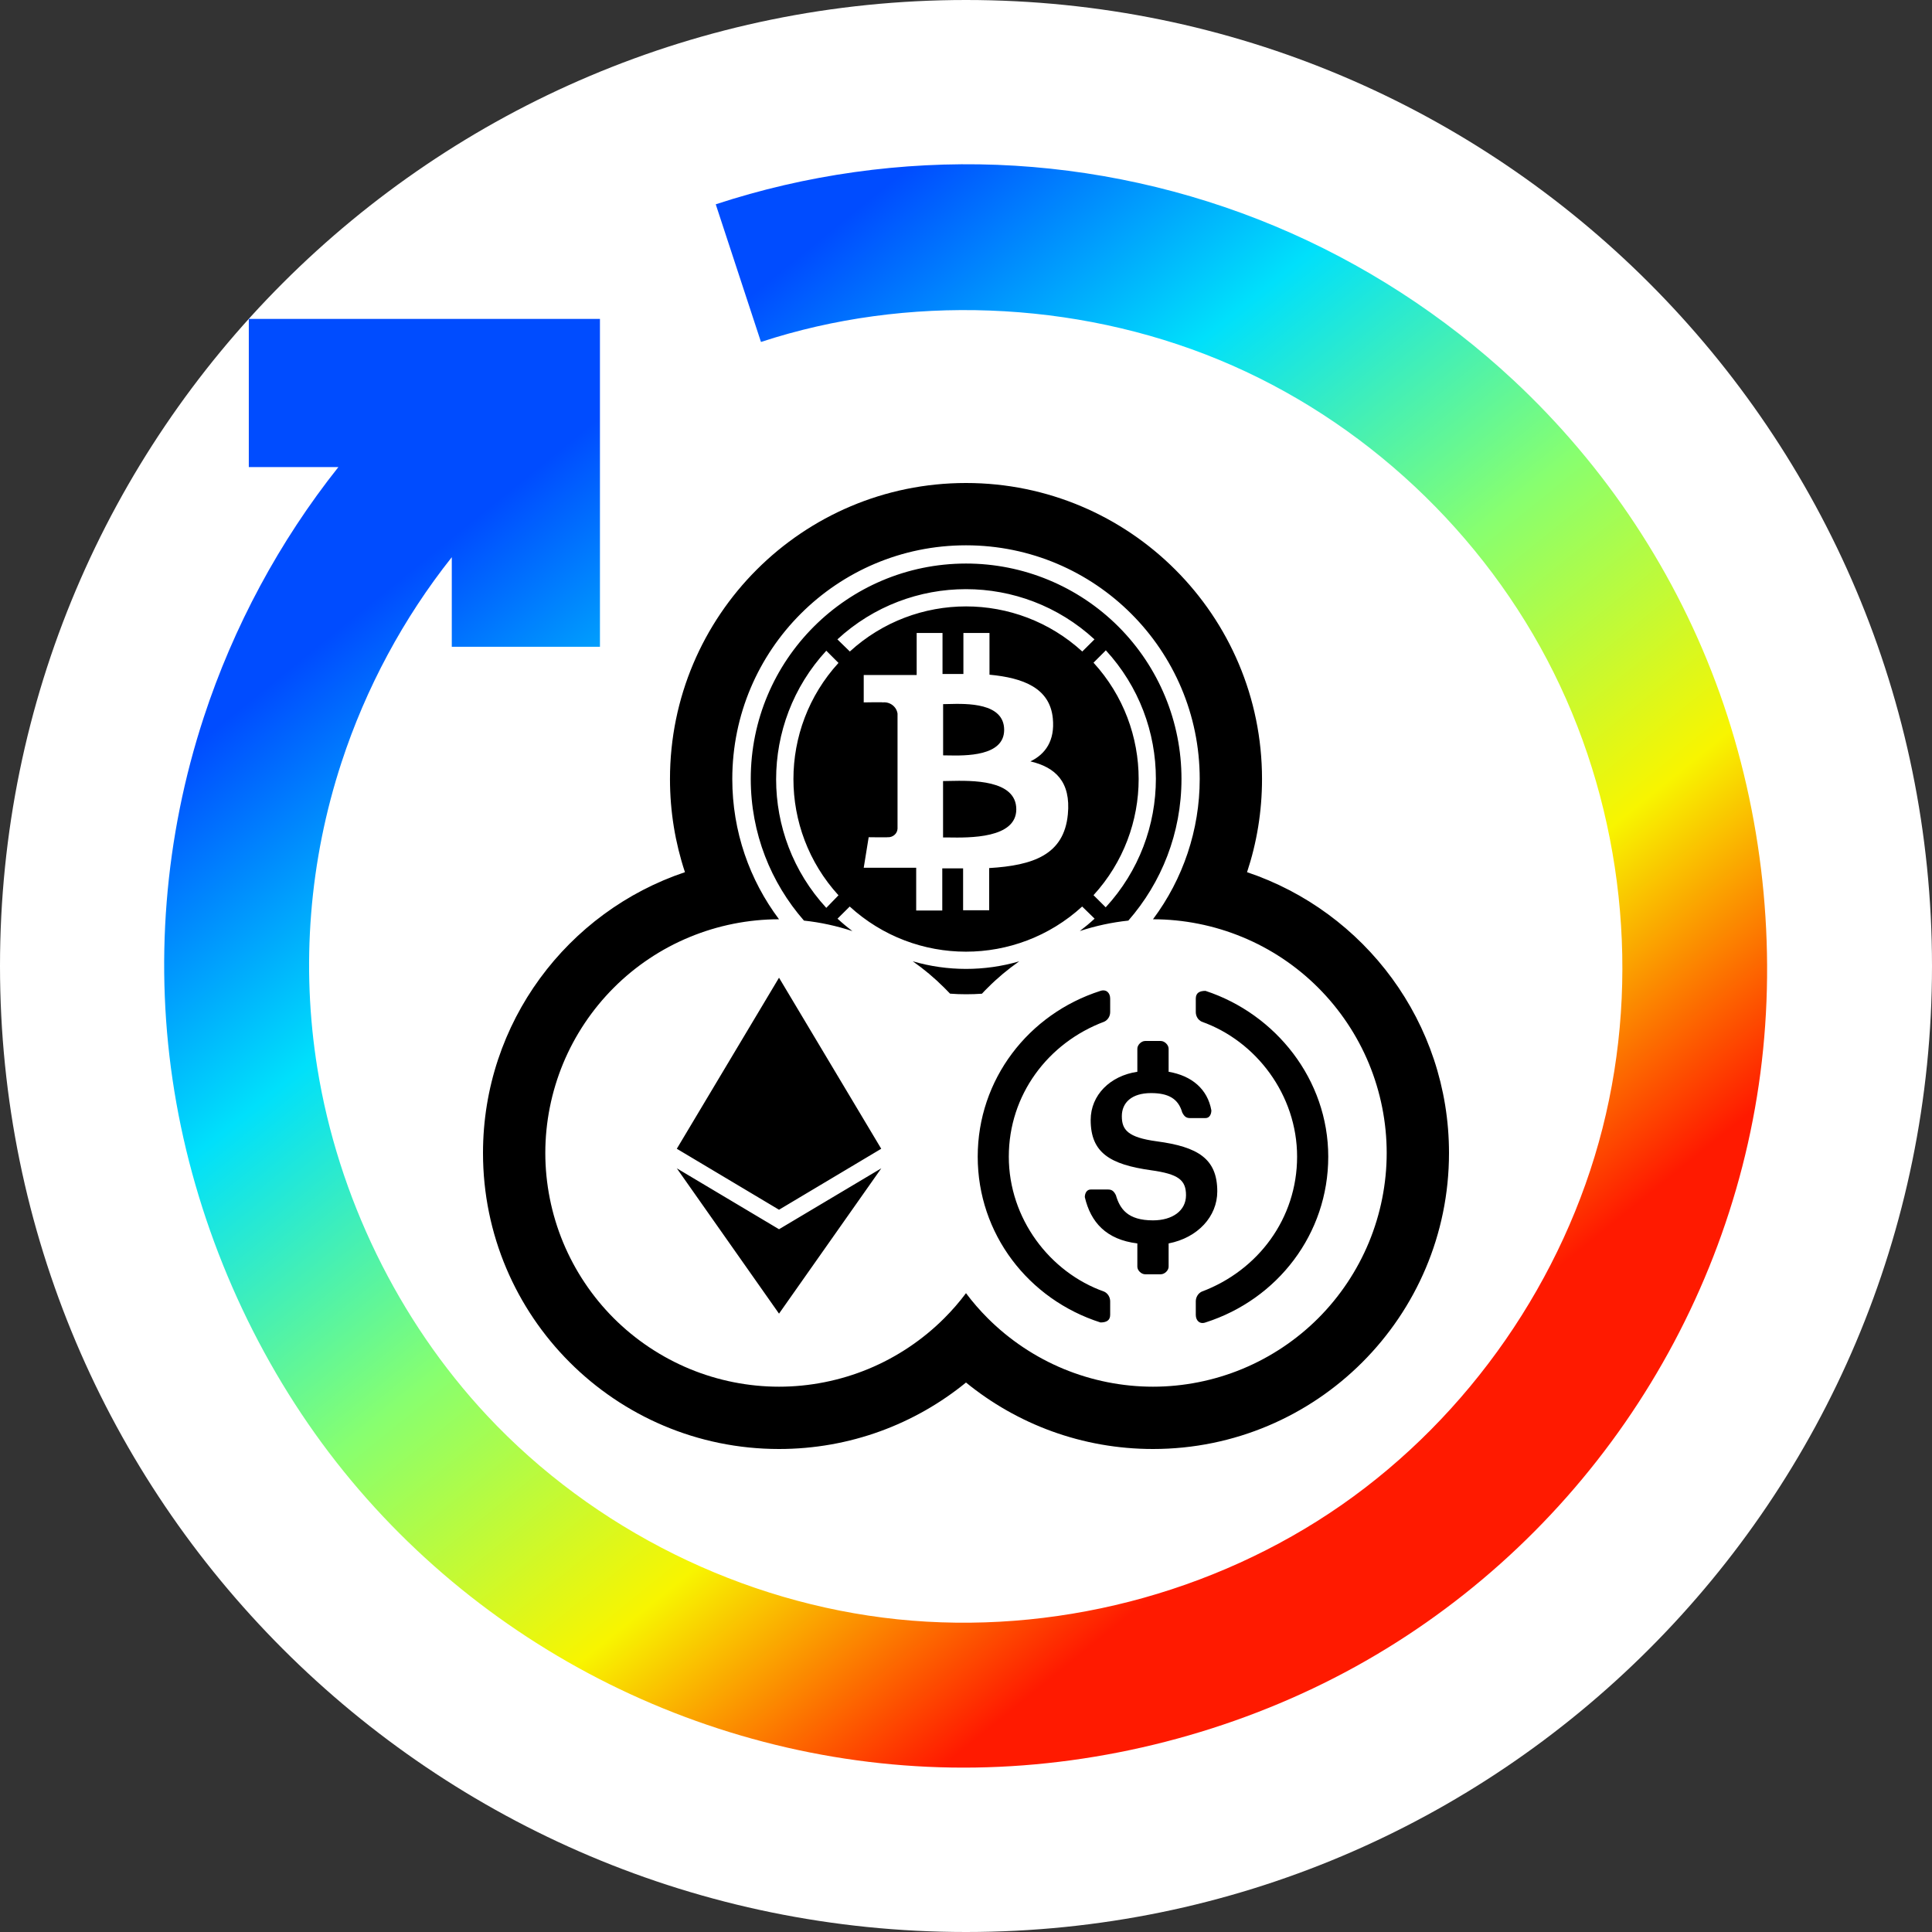 <svg width="32" height="32" viewBox="0 0 32 32" fill="none" xmlns="http://www.w3.org/2000/svg">
<rect x="0" y="0" width="32" height="32" fill="#333333" stroke="none"/>
<path d="M0 16C0 7.163 7.163 0 16 0C24.837 0 32 7.163 32 16C32 24.837 24.837 32 16 32C7.163 32 0 24.837 0 16Z" fill="white"/>
<path fill-rule="evenodd" clip-rule="evenodd" d="M20.655 14.446C20.816 13.961 20.903 13.442 20.903 12.903C20.903 10.195 18.708 8 16 8C13.292 8 11.097 10.195 11.097 12.903C11.097 13.442 11.184 13.961 11.345 14.446C9.401 15.098 8 16.934 8 19.097C8 21.805 10.195 24 12.903 24C14.078 24 15.156 23.587 16 22.899C16.844 23.587 17.922 24 19.097 24C21.805 24 24 21.805 24 19.097C24 16.934 22.599 15.098 20.655 14.446ZM22.673 17.615C22.867 18.084 22.968 18.59 22.968 19.097C22.968 19.603 22.867 20.11 22.673 20.578C22.479 21.046 22.192 21.476 21.834 21.834C21.476 22.192 21.046 22.479 20.578 22.673C20.11 22.867 19.603 22.968 19.097 22.968C18.59 22.968 18.084 22.867 17.615 22.673C17.147 22.479 16.718 22.192 16.36 21.834C16.23 21.704 16.11 21.566 16 21.419C15.89 21.566 15.77 21.704 15.64 21.834C15.282 22.192 14.853 22.479 14.385 22.673C13.916 22.867 13.41 22.968 12.903 22.968C12.397 22.968 11.89 22.867 11.422 22.673C10.954 22.479 10.524 22.192 10.166 21.834C9.808 21.476 9.521 21.046 9.327 20.578C9.133 20.11 9.032 19.603 9.032 19.097C9.032 18.59 9.133 18.084 9.327 17.615C9.521 17.147 9.808 16.718 10.166 16.36C10.524 16.001 10.954 15.714 11.422 15.521C11.89 15.327 12.396 15.226 12.903 15.226C12.417 14.579 12.129 13.774 12.129 12.903C12.129 10.765 13.862 9.032 16 9.032C18.137 9.032 19.871 10.765 19.871 12.902C19.871 13.745 19.596 14.559 19.097 15.226C19.603 15.226 20.11 15.327 20.578 15.521C21.046 15.714 21.476 16.001 21.834 16.36C22.192 16.718 22.479 17.147 22.673 17.615ZM13.316 15.248C12.768 14.621 12.435 13.801 12.435 12.902C12.434 10.933 14.03 9.336 15.999 9.334C16.946 9.333 17.854 9.709 18.524 10.378C19.194 11.048 19.57 11.956 19.569 12.902C19.569 13.8 19.237 14.621 18.689 15.248C18.416 15.277 18.146 15.335 17.885 15.421C17.969 15.357 18.051 15.289 18.13 15.216L17.924 15.015C16.834 16.012 15.164 16.012 14.074 15.015L13.872 15.216C13.952 15.29 14.034 15.358 14.119 15.422C13.858 15.336 13.589 15.277 13.316 15.248ZM15.736 16.458C15.704 16.425 15.673 16.392 15.64 16.36C15.479 16.199 15.304 16.052 15.118 15.922C15.693 16.09 16.306 16.09 16.881 15.923C16.695 16.053 16.52 16.199 16.36 16.36C16.327 16.392 16.295 16.425 16.264 16.459C16.178 16.465 16.09 16.468 16.002 16.468C15.912 16.468 15.824 16.465 15.736 16.458ZM17.926 10.791C16.836 9.795 15.166 9.795 14.076 10.791L13.87 10.59C15.073 9.481 16.925 9.481 18.128 10.59L17.926 10.791ZM18.112 10.976L18.314 10.774V10.769C19.422 11.972 19.422 13.825 18.314 15.028L18.112 14.827C19.109 13.737 19.109 12.066 18.112 10.976ZM13.888 14.829C12.893 13.739 12.893 12.069 13.888 10.98L13.686 10.778C12.578 11.981 12.578 13.834 13.686 15.037L13.888 14.829ZM16.389 11.175C16.947 11.227 17.389 11.395 17.438 11.898C17.474 12.265 17.318 12.49 17.067 12.611C17.48 12.708 17.739 12.949 17.687 13.488C17.623 14.158 17.114 14.334 16.384 14.378V15.077H15.952V14.383H15.607V15.081H15.175V14.373H14.306L14.388 13.867C14.388 13.867 14.708 13.871 14.702 13.867C14.743 13.87 14.783 13.856 14.814 13.83C14.845 13.804 14.864 13.766 14.866 13.726V11.82C14.849 11.703 14.74 11.621 14.621 11.634C14.626 11.628 14.306 11.634 14.306 11.634V11.18H15.183V10.484H15.611V11.163H15.957V10.484H16.389V11.175ZM15.704 13.871C16.058 13.877 16.833 13.888 16.833 13.405C16.833 12.911 16.092 12.927 15.728 12.935C15.687 12.936 15.65 12.937 15.62 12.937V13.871C15.644 13.871 15.673 13.871 15.704 13.871ZM16.632 12.089C16.632 12.529 15.991 12.518 15.695 12.512C15.667 12.512 15.642 12.511 15.621 12.511V11.663C15.646 11.663 15.675 11.662 15.709 11.661C16.011 11.653 16.632 11.637 16.632 12.089ZM11.21 19.027L12.903 16.194L14.596 19.027L12.903 20.037L11.21 19.027ZM12.903 21.758L11.21 19.351L12.903 20.36L14.597 19.351L12.903 21.758ZM18.227 21.904C18.322 21.904 18.388 21.873 18.388 21.778V21.554C18.388 21.491 18.354 21.425 18.29 21.394C17.386 21.075 16.709 20.181 16.709 19.158C16.709 18.137 17.354 17.273 18.29 16.922C18.354 16.891 18.388 16.828 18.388 16.763V16.54C18.388 16.443 18.322 16.381 18.227 16.412C17.032 16.794 16.194 17.881 16.194 19.158C16.194 20.436 17.032 21.522 18.227 21.904ZM19.226 21.106C19.29 21.106 19.356 21.043 19.356 20.98V20.595C19.84 20.501 20.162 20.148 20.162 19.734C20.162 19.19 19.84 18.995 19.16 18.904C18.677 18.839 18.581 18.711 18.581 18.488C18.581 18.265 18.742 18.105 19.065 18.105C19.356 18.105 19.517 18.2 19.581 18.425C19.613 18.488 19.644 18.519 19.71 18.519H19.967C20.033 18.519 20.064 18.456 20.064 18.391C20.001 18.04 19.742 17.818 19.356 17.752V17.37C19.356 17.307 19.29 17.242 19.226 17.242H18.967C18.904 17.242 18.838 17.307 18.838 17.37V17.752C18.388 17.818 18.065 18.137 18.065 18.551C18.065 19.095 18.388 19.288 19.065 19.383C19.517 19.446 19.644 19.543 19.644 19.797C19.644 20.053 19.419 20.213 19.097 20.213C18.677 20.213 18.549 20.022 18.483 19.797C18.452 19.734 18.42 19.702 18.354 19.702H18.065C18 19.702 17.968 19.765 17.968 19.828C18.065 20.244 18.322 20.532 18.838 20.595V20.98C18.838 21.043 18.904 21.106 18.967 21.106H19.226ZM19.967 21.904C19.871 21.938 19.806 21.873 19.806 21.778V21.554C19.806 21.491 19.84 21.425 19.903 21.394C20.839 21.043 21.484 20.181 21.484 19.158C21.484 18.137 20.807 17.242 19.903 16.922C19.84 16.891 19.806 16.828 19.806 16.763V16.54C19.806 16.443 19.871 16.412 19.967 16.412C21.13 16.794 22 17.881 22 19.158C22 20.436 21.162 21.522 19.967 21.904Z" fill="black"/>
<path fill-rule="evenodd" clip-rule="evenodd" d="M11.855 3.384C13.345 2.894 14.938 2.67 16.516 2.73C18.095 2.791 19.658 3.136 21.113 3.744C22.569 4.352 23.915 5.223 25.068 6.298C26.592 7.719 27.775 9.498 28.485 11.487C29.195 13.476 29.432 15.676 29.158 17.771C28.884 19.866 28.1 21.855 26.914 23.566C25.728 25.277 24.14 26.708 22.275 27.7C20.41 28.692 18.267 29.244 16.154 29.276C14.042 29.308 11.96 28.82 10.095 27.895C8.231 26.97 6.584 25.606 5.333 23.904C4.082 22.201 3.227 20.159 2.888 18.075C2.549 15.991 2.725 13.865 3.375 11.881C3.866 10.382 4.628 8.964 5.605 7.736H4.121V5.282H9.937V10.713H7.483V9.229C6.683 10.236 6.059 11.397 5.657 12.626C5.124 14.251 4.981 15.995 5.257 17.697C5.599 19.814 6.589 21.865 8.067 23.446C9.834 25.336 12.3 26.554 14.866 26.821C17.432 27.087 20.099 26.403 22.218 24.929C24.336 23.454 25.905 21.19 26.542 18.69C27.179 16.189 26.884 13.452 25.735 11.142C24.587 8.832 22.584 6.948 20.189 5.959C17.795 4.969 15.008 4.874 12.604 5.664L11.855 3.384Z" fill="url(#paint0_linear_427_253620)"/>
<defs>
<linearGradient id="paint0_linear_427_253620" x1="2.044" y1="13.297" x2="15.222" y2="29.576" gradientUnits="userSpaceOnUse">
<stop stop-color="#004CFF"/>
<stop offset="0.252" stop-color="#00E0FB"/>
<stop offset="0.506" stop-color="#87FF70"/>
<stop offset="0.755" stop-color="#F8F500"/>
<stop offset="1" stop-color="#FF1A00"/>
</linearGradient>
</defs>
</svg>
